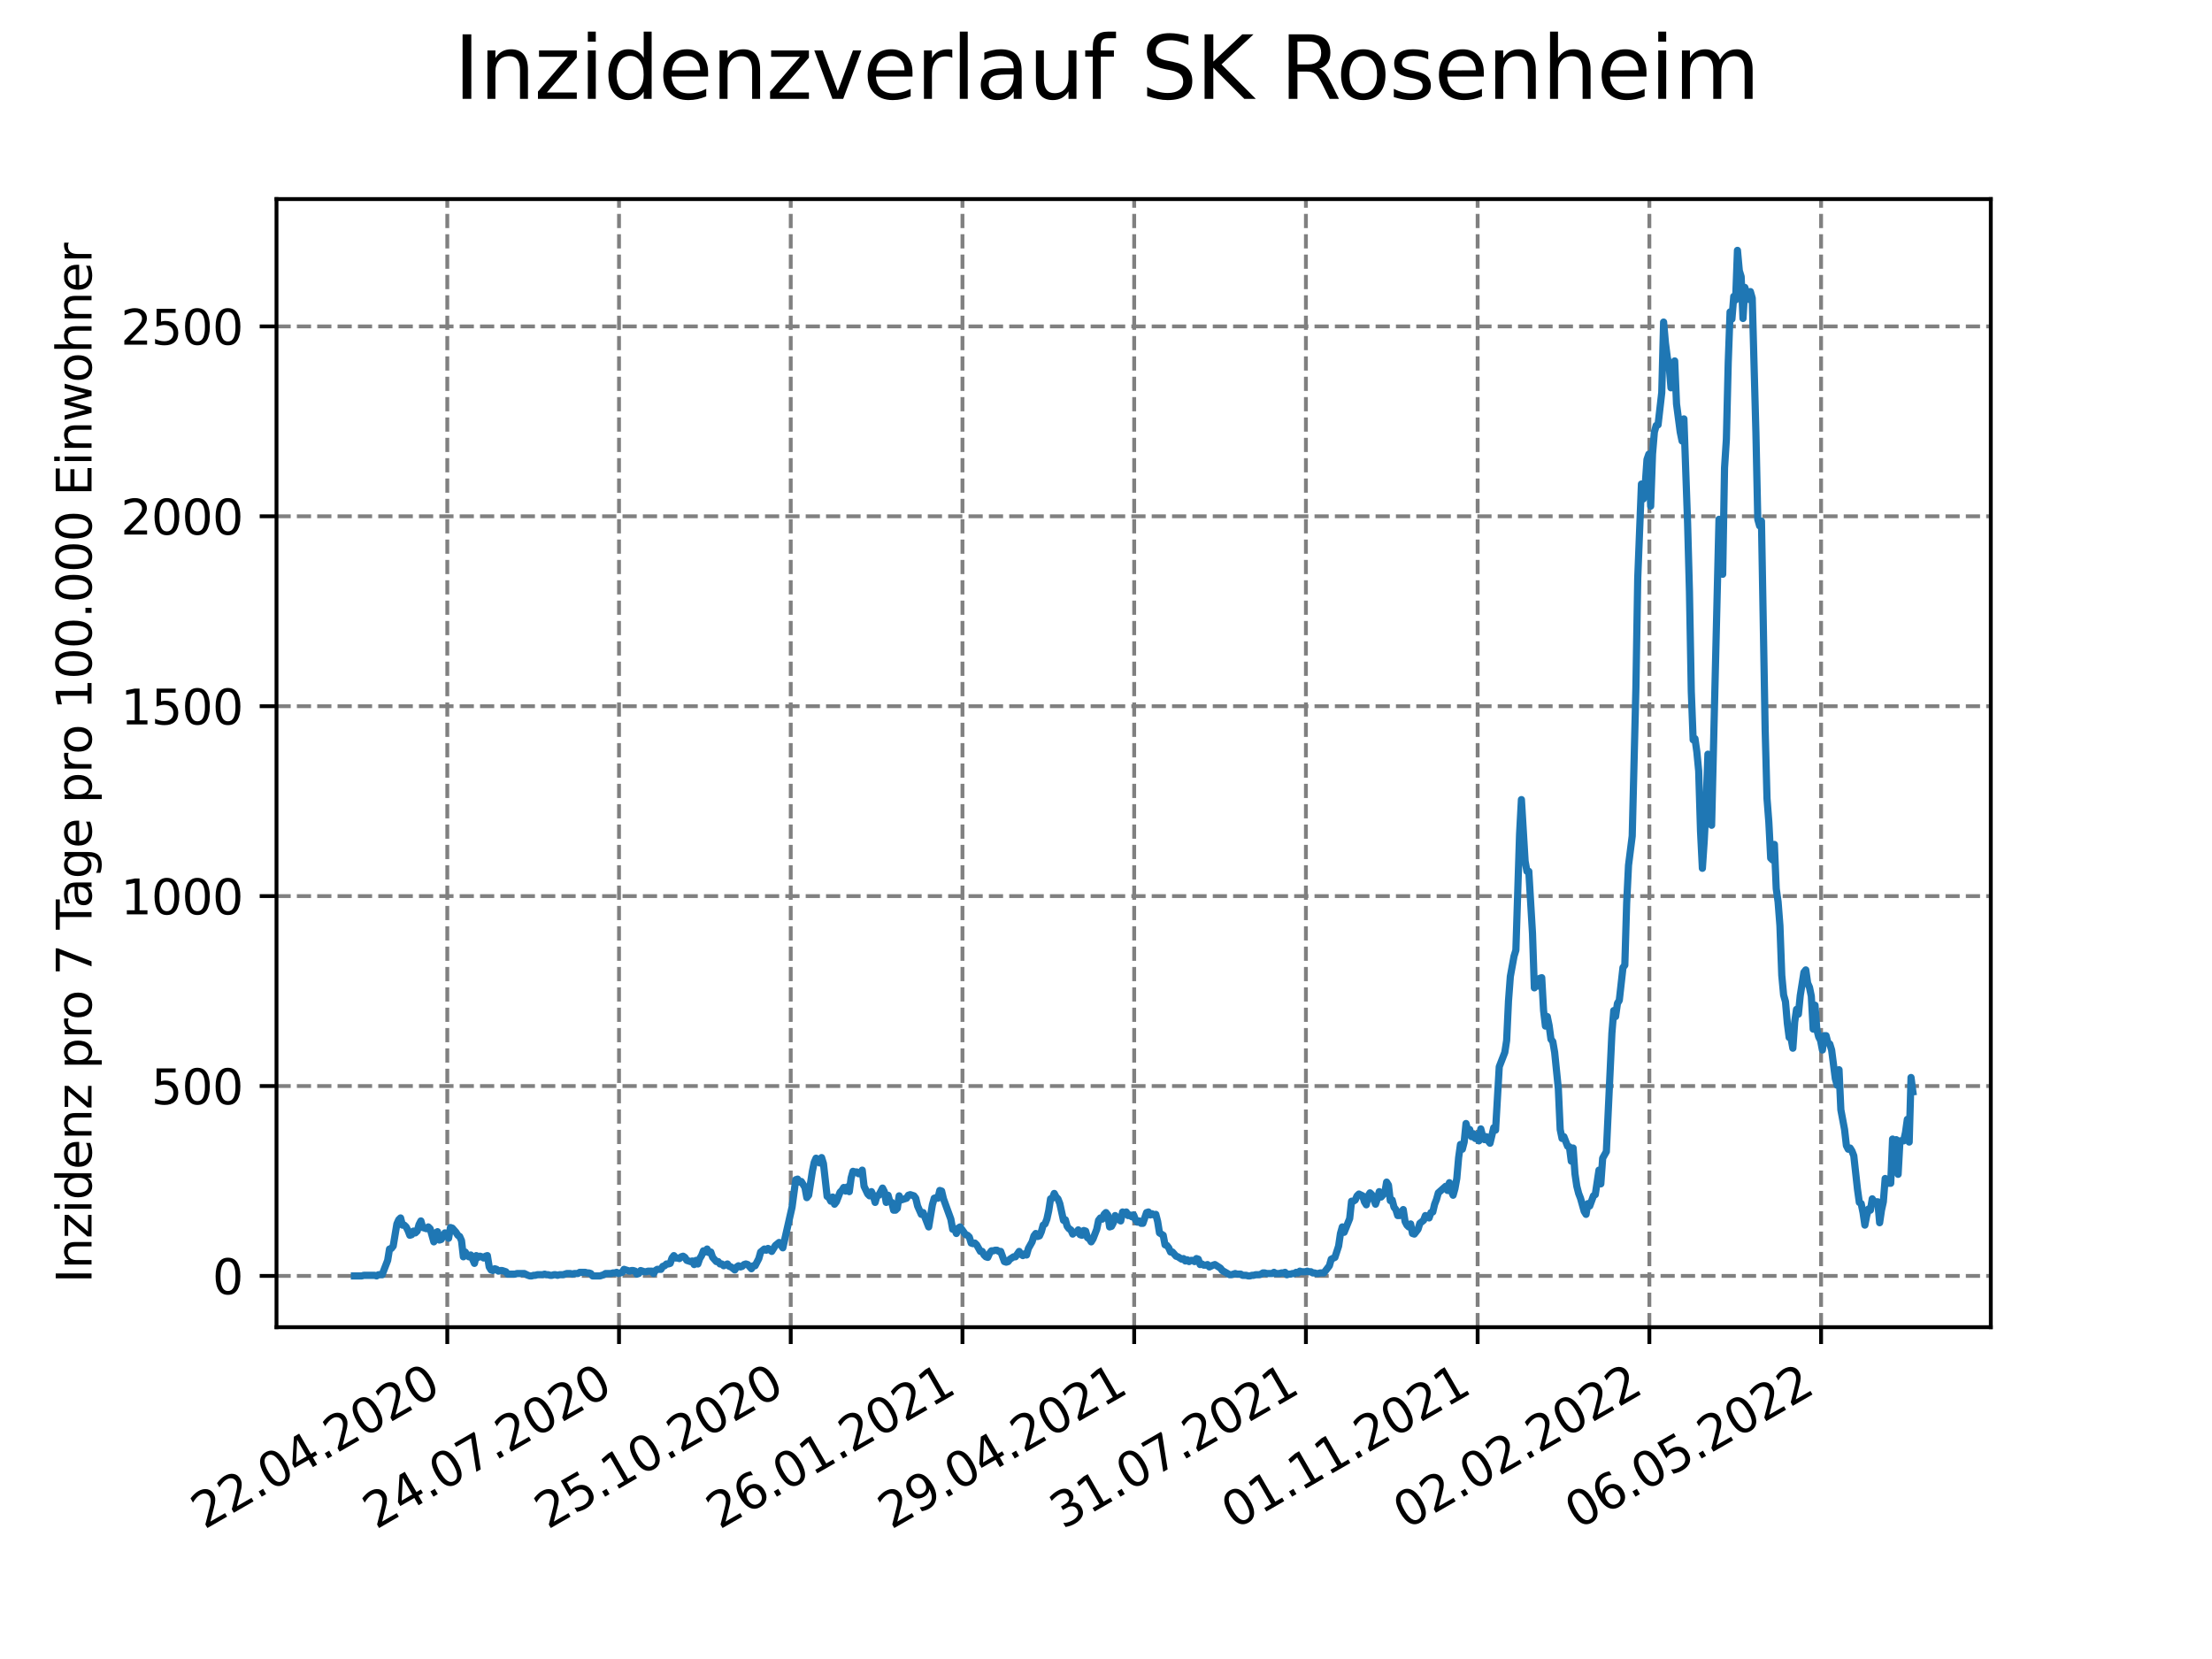 <?xml version="1.0" encoding="utf-8" standalone="no"?>
<!DOCTYPE svg PUBLIC "-//W3C//DTD SVG 1.1//EN"
  "http://www.w3.org/Graphics/SVG/1.1/DTD/svg11.dtd">
<svg xmlns:xlink="http://www.w3.org/1999/xlink" width="460.8pt" height="345.6pt" viewBox="0 0 460.8 345.6" xmlns="http://www.w3.org/2000/svg" version="1.1">
 <defs>
  <style type="text/css">*{stroke-linejoin: round; stroke-linecap: butt}</style>
 </defs>
 <g id="figure_1">
  <g id="patch_1">
   <path d="M 0 345.6 
L 460.8 345.6 
L 460.8 0 
L 0 0 
z
" style="fill: #ffffff"/>
  </g>
  <g id="axes_1">
   <g id="patch_2">
    <path d="M 57.6 276.48 
L 414.72 276.48 
L 414.72 41.472 
L 57.6 41.472 
z
" style="fill: #ffffff"/>
   </g>
   <g id="matplotlib.axis_1">
    <g id="xtick_1">
     <g id="line2d_1">
      <path d="M 93.178 276.48 
L 93.178 41.472 
" clip-path="url(#pb9c33dc647)" style="fill: none; stroke-dasharray: 2.96,1.28; stroke-dashoffset: 0; stroke: #808080; stroke-width: 0.8"/>
     </g>
     <g id="line2d_2">
      <defs>
       <path id="ma363b6c0aa" d="M 0 0 
L 0 3.5 
" style="stroke: #000000; stroke-width: 0.8"/>
      </defs>
      <g>
       <use xlink:href="#ma363b6c0aa" x="93.178" y="276.48" style="stroke: #000000; stroke-width: 0.8"/>
      </g>
     </g>
     <g id="text_1">
      <!-- 22.04.2020 -->
      <g transform="translate(42.553 318.689)rotate(-30)scale(0.1 -0.1)">
       <defs>
        <path id="DejaVuSans-32" d="M 1228 531 
L 3431 531 
L 3431 0 
L 469 0 
L 469 531 
Q 828 903 1448 1529 
Q 2069 2156 2228 2338 
Q 2531 2678 2651 2914 
Q 2772 3150 2772 3378 
Q 2772 3750 2511 3984 
Q 2250 4219 1831 4219 
Q 1534 4219 1204 4116 
Q 875 4013 500 3803 
L 500 4441 
Q 881 4594 1212 4672 
Q 1544 4750 1819 4750 
Q 2544 4750 2975 4387 
Q 3406 4025 3406 3419 
Q 3406 3131 3298 2873 
Q 3191 2616 2906 2266 
Q 2828 2175 2409 1742 
Q 1991 1309 1228 531 
z
" transform="scale(0.016)"/>
        <path id="DejaVuSans-2e" d="M 684 794 
L 1344 794 
L 1344 0 
L 684 0 
L 684 794 
z
" transform="scale(0.016)"/>
        <path id="DejaVuSans-30" d="M 2034 4250 
Q 1547 4250 1301 3770 
Q 1056 3291 1056 2328 
Q 1056 1369 1301 889 
Q 1547 409 2034 409 
Q 2525 409 2770 889 
Q 3016 1369 3016 2328 
Q 3016 3291 2770 3770 
Q 2525 4250 2034 4250 
z
M 2034 4750 
Q 2819 4750 3233 4129 
Q 3647 3509 3647 2328 
Q 3647 1150 3233 529 
Q 2819 -91 2034 -91 
Q 1250 -91 836 529 
Q 422 1150 422 2328 
Q 422 3509 836 4129 
Q 1250 4750 2034 4750 
z
" transform="scale(0.016)"/>
        <path id="DejaVuSans-34" d="M 2419 4116 
L 825 1625 
L 2419 1625 
L 2419 4116 
z
M 2253 4666 
L 3047 4666 
L 3047 1625 
L 3713 1625 
L 3713 1100 
L 3047 1100 
L 3047 0 
L 2419 0 
L 2419 1100 
L 313 1100 
L 313 1709 
L 2253 4666 
z
" transform="scale(0.016)"/>
       </defs>
       <use xlink:href="#DejaVuSans-32"/>
       <use xlink:href="#DejaVuSans-32" x="63.623"/>
       <use xlink:href="#DejaVuSans-2e" x="127.246"/>
       <use xlink:href="#DejaVuSans-30" x="159.033"/>
       <use xlink:href="#DejaVuSans-34" x="222.656"/>
       <use xlink:href="#DejaVuSans-2e" x="286.279"/>
       <use xlink:href="#DejaVuSans-32" x="318.066"/>
       <use xlink:href="#DejaVuSans-30" x="381.689"/>
       <use xlink:href="#DejaVuSans-32" x="445.312"/>
       <use xlink:href="#DejaVuSans-30" x="508.936"/>
      </g>
     </g>
    </g>
    <g id="xtick_2">
     <g id="line2d_3">
      <path d="M 128.952 276.48 
L 128.952 41.472 
" clip-path="url(#pb9c33dc647)" style="fill: none; stroke-dasharray: 2.96,1.28; stroke-dashoffset: 0; stroke: #808080; stroke-width: 0.8"/>
     </g>
     <g id="line2d_4">
      <g>
       <use xlink:href="#ma363b6c0aa" x="128.952" y="276.48" style="stroke: #000000; stroke-width: 0.8"/>
      </g>
     </g>
     <g id="text_2">
      <!-- 24.07.2020 -->
      <g transform="translate(78.326 318.689)rotate(-30)scale(0.1 -0.1)">
       <defs>
        <path id="DejaVuSans-37" d="M 525 4666 
L 3525 4666 
L 3525 4397 
L 1831 0 
L 1172 0 
L 2766 4134 
L 525 4134 
L 525 4666 
z
" transform="scale(0.016)"/>
       </defs>
       <use xlink:href="#DejaVuSans-32"/>
       <use xlink:href="#DejaVuSans-34" x="63.623"/>
       <use xlink:href="#DejaVuSans-2e" x="127.246"/>
       <use xlink:href="#DejaVuSans-30" x="159.033"/>
       <use xlink:href="#DejaVuSans-37" x="222.656"/>
       <use xlink:href="#DejaVuSans-2e" x="286.279"/>
       <use xlink:href="#DejaVuSans-32" x="318.066"/>
       <use xlink:href="#DejaVuSans-30" x="381.689"/>
       <use xlink:href="#DejaVuSans-32" x="445.312"/>
       <use xlink:href="#DejaVuSans-30" x="508.936"/>
      </g>
     </g>
    </g>
    <g id="xtick_3">
     <g id="line2d_5">
      <path d="M 164.725 276.48 
L 164.725 41.472 
" clip-path="url(#pb9c33dc647)" style="fill: none; stroke-dasharray: 2.96,1.28; stroke-dashoffset: 0; stroke: #808080; stroke-width: 0.8"/>
     </g>
     <g id="line2d_6">
      <g>
       <use xlink:href="#ma363b6c0aa" x="164.725" y="276.48" style="stroke: #000000; stroke-width: 0.8"/>
      </g>
     </g>
     <g id="text_3">
      <!-- 25.10.2020 -->
      <g transform="translate(114.1 318.689)rotate(-30)scale(0.1 -0.1)">
       <defs>
        <path id="DejaVuSans-35" d="M 691 4666 
L 3169 4666 
L 3169 4134 
L 1269 4134 
L 1269 2991 
Q 1406 3038 1543 3061 
Q 1681 3084 1819 3084 
Q 2600 3084 3056 2656 
Q 3513 2228 3513 1497 
Q 3513 744 3044 326 
Q 2575 -91 1722 -91 
Q 1428 -91 1123 -41 
Q 819 9 494 109 
L 494 744 
Q 775 591 1075 516 
Q 1375 441 1709 441 
Q 2250 441 2565 725 
Q 2881 1009 2881 1497 
Q 2881 1984 2565 2268 
Q 2250 2553 1709 2553 
Q 1456 2553 1204 2497 
Q 953 2441 691 2322 
L 691 4666 
z
" transform="scale(0.016)"/>
        <path id="DejaVuSans-31" d="M 794 531 
L 1825 531 
L 1825 4091 
L 703 3866 
L 703 4441 
L 1819 4666 
L 2450 4666 
L 2450 531 
L 3481 531 
L 3481 0 
L 794 0 
L 794 531 
z
" transform="scale(0.016)"/>
       </defs>
       <use xlink:href="#DejaVuSans-32"/>
       <use xlink:href="#DejaVuSans-35" x="63.623"/>
       <use xlink:href="#DejaVuSans-2e" x="127.246"/>
       <use xlink:href="#DejaVuSans-31" x="159.033"/>
       <use xlink:href="#DejaVuSans-30" x="222.656"/>
       <use xlink:href="#DejaVuSans-2e" x="286.279"/>
       <use xlink:href="#DejaVuSans-32" x="318.066"/>
       <use xlink:href="#DejaVuSans-30" x="381.689"/>
       <use xlink:href="#DejaVuSans-32" x="445.312"/>
       <use xlink:href="#DejaVuSans-30" x="508.936"/>
      </g>
     </g>
    </g>
    <g id="xtick_4">
     <g id="line2d_7">
      <path d="M 200.499 276.48 
L 200.499 41.472 
" clip-path="url(#pb9c33dc647)" style="fill: none; stroke-dasharray: 2.96,1.28; stroke-dashoffset: 0; stroke: #808080; stroke-width: 0.8"/>
     </g>
     <g id="line2d_8">
      <g>
       <use xlink:href="#ma363b6c0aa" x="200.499" y="276.48" style="stroke: #000000; stroke-width: 0.8"/>
      </g>
     </g>
     <g id="text_4">
      <!-- 26.01.2021 -->
      <g transform="translate(149.873 318.689)rotate(-30)scale(0.1 -0.1)">
       <defs>
        <path id="DejaVuSans-36" d="M 2113 2584 
Q 1688 2584 1439 2293 
Q 1191 2003 1191 1497 
Q 1191 994 1439 701 
Q 1688 409 2113 409 
Q 2538 409 2786 701 
Q 3034 994 3034 1497 
Q 3034 2003 2786 2293 
Q 2538 2584 2113 2584 
z
M 3366 4563 
L 3366 3988 
Q 3128 4100 2886 4159 
Q 2644 4219 2406 4219 
Q 1781 4219 1451 3797 
Q 1122 3375 1075 2522 
Q 1259 2794 1537 2939 
Q 1816 3084 2150 3084 
Q 2853 3084 3261 2657 
Q 3669 2231 3669 1497 
Q 3669 778 3244 343 
Q 2819 -91 2113 -91 
Q 1303 -91 875 529 
Q 447 1150 447 2328 
Q 447 3434 972 4092 
Q 1497 4750 2381 4750 
Q 2619 4750 2861 4703 
Q 3103 4656 3366 4563 
z
" transform="scale(0.016)"/>
       </defs>
       <use xlink:href="#DejaVuSans-32"/>
       <use xlink:href="#DejaVuSans-36" x="63.623"/>
       <use xlink:href="#DejaVuSans-2e" x="127.246"/>
       <use xlink:href="#DejaVuSans-30" x="159.033"/>
       <use xlink:href="#DejaVuSans-31" x="222.656"/>
       <use xlink:href="#DejaVuSans-2e" x="286.279"/>
       <use xlink:href="#DejaVuSans-32" x="318.066"/>
       <use xlink:href="#DejaVuSans-30" x="381.689"/>
       <use xlink:href="#DejaVuSans-32" x="445.312"/>
       <use xlink:href="#DejaVuSans-31" x="508.936"/>
      </g>
     </g>
    </g>
    <g id="xtick_5">
     <g id="line2d_9">
      <path d="M 236.272 276.48 
L 236.272 41.472 
" clip-path="url(#pb9c33dc647)" style="fill: none; stroke-dasharray: 2.96,1.28; stroke-dashoffset: 0; stroke: #808080; stroke-width: 0.8"/>
     </g>
     <g id="line2d_10">
      <g>
       <use xlink:href="#ma363b6c0aa" x="236.272" y="276.48" style="stroke: #000000; stroke-width: 0.8"/>
      </g>
     </g>
     <g id="text_5">
      <!-- 29.04.2021 -->
      <g transform="translate(185.647 318.689)rotate(-30)scale(0.1 -0.1)">
       <defs>
        <path id="DejaVuSans-39" d="M 703 97 
L 703 672 
Q 941 559 1184 500 
Q 1428 441 1663 441 
Q 2288 441 2617 861 
Q 2947 1281 2994 2138 
Q 2813 1869 2534 1725 
Q 2256 1581 1919 1581 
Q 1219 1581 811 2004 
Q 403 2428 403 3163 
Q 403 3881 828 4315 
Q 1253 4750 1959 4750 
Q 2769 4750 3195 4129 
Q 3622 3509 3622 2328 
Q 3622 1225 3098 567 
Q 2575 -91 1691 -91 
Q 1453 -91 1209 -44 
Q 966 3 703 97 
z
M 1959 2075 
Q 2384 2075 2632 2365 
Q 2881 2656 2881 3163 
Q 2881 3666 2632 3958 
Q 2384 4250 1959 4250 
Q 1534 4250 1286 3958 
Q 1038 3666 1038 3163 
Q 1038 2656 1286 2365 
Q 1534 2075 1959 2075 
z
" transform="scale(0.016)"/>
       </defs>
       <use xlink:href="#DejaVuSans-32"/>
       <use xlink:href="#DejaVuSans-39" x="63.623"/>
       <use xlink:href="#DejaVuSans-2e" x="127.246"/>
       <use xlink:href="#DejaVuSans-30" x="159.033"/>
       <use xlink:href="#DejaVuSans-34" x="222.656"/>
       <use xlink:href="#DejaVuSans-2e" x="286.279"/>
       <use xlink:href="#DejaVuSans-32" x="318.066"/>
       <use xlink:href="#DejaVuSans-30" x="381.689"/>
       <use xlink:href="#DejaVuSans-32" x="445.312"/>
       <use xlink:href="#DejaVuSans-31" x="508.936"/>
      </g>
     </g>
    </g>
    <g id="xtick_6">
     <g id="line2d_11">
      <path d="M 272.046 276.48 
L 272.046 41.472 
" clip-path="url(#pb9c33dc647)" style="fill: none; stroke-dasharray: 2.96,1.28; stroke-dashoffset: 0; stroke: #808080; stroke-width: 0.8"/>
     </g>
     <g id="line2d_12">
      <g>
       <use xlink:href="#ma363b6c0aa" x="272.046" y="276.48" style="stroke: #000000; stroke-width: 0.8"/>
      </g>
     </g>
     <g id="text_6">
      <!-- 31.07.2021 -->
      <g transform="translate(221.421 318.689)rotate(-30)scale(0.1 -0.1)">
       <defs>
        <path id="DejaVuSans-33" d="M 2597 2516 
Q 3050 2419 3304 2112 
Q 3559 1806 3559 1356 
Q 3559 666 3084 287 
Q 2609 -91 1734 -91 
Q 1441 -91 1130 -33 
Q 819 25 488 141 
L 488 750 
Q 750 597 1062 519 
Q 1375 441 1716 441 
Q 2309 441 2620 675 
Q 2931 909 2931 1356 
Q 2931 1769 2642 2001 
Q 2353 2234 1838 2234 
L 1294 2234 
L 1294 2753 
L 1863 2753 
Q 2328 2753 2575 2939 
Q 2822 3125 2822 3475 
Q 2822 3834 2567 4026 
Q 2313 4219 1838 4219 
Q 1578 4219 1281 4162 
Q 984 4106 628 3988 
L 628 4550 
Q 988 4650 1302 4700 
Q 1616 4750 1894 4750 
Q 2613 4750 3031 4423 
Q 3450 4097 3450 3541 
Q 3450 3153 3228 2886 
Q 3006 2619 2597 2516 
z
" transform="scale(0.016)"/>
       </defs>
       <use xlink:href="#DejaVuSans-33"/>
       <use xlink:href="#DejaVuSans-31" x="63.623"/>
       <use xlink:href="#DejaVuSans-2e" x="127.246"/>
       <use xlink:href="#DejaVuSans-30" x="159.033"/>
       <use xlink:href="#DejaVuSans-37" x="222.656"/>
       <use xlink:href="#DejaVuSans-2e" x="286.279"/>
       <use xlink:href="#DejaVuSans-32" x="318.066"/>
       <use xlink:href="#DejaVuSans-30" x="381.689"/>
       <use xlink:href="#DejaVuSans-32" x="445.312"/>
       <use xlink:href="#DejaVuSans-31" x="508.936"/>
      </g>
     </g>
    </g>
    <g id="xtick_7">
     <g id="line2d_13">
      <path d="M 307.819 276.48 
L 307.819 41.472 
" clip-path="url(#pb9c33dc647)" style="fill: none; stroke-dasharray: 2.96,1.28; stroke-dashoffset: 0; stroke: #808080; stroke-width: 0.8"/>
     </g>
     <g id="line2d_14">
      <g>
       <use xlink:href="#ma363b6c0aa" x="307.819" y="276.48" style="stroke: #000000; stroke-width: 0.8"/>
      </g>
     </g>
     <g id="text_7">
      <!-- 01.11.2021 -->
      <g transform="translate(257.194 318.689)rotate(-30)scale(0.1 -0.1)">
       <use xlink:href="#DejaVuSans-30"/>
       <use xlink:href="#DejaVuSans-31" x="63.623"/>
       <use xlink:href="#DejaVuSans-2e" x="127.246"/>
       <use xlink:href="#DejaVuSans-31" x="159.033"/>
       <use xlink:href="#DejaVuSans-31" x="222.656"/>
       <use xlink:href="#DejaVuSans-2e" x="286.279"/>
       <use xlink:href="#DejaVuSans-32" x="318.066"/>
       <use xlink:href="#DejaVuSans-30" x="381.689"/>
       <use xlink:href="#DejaVuSans-32" x="445.312"/>
       <use xlink:href="#DejaVuSans-31" x="508.936"/>
      </g>
     </g>
    </g>
    <g id="xtick_8">
     <g id="line2d_15">
      <path d="M 343.593 276.48 
L 343.593 41.472 
" clip-path="url(#pb9c33dc647)" style="fill: none; stroke-dasharray: 2.96,1.28; stroke-dashoffset: 0; stroke: #808080; stroke-width: 0.8"/>
     </g>
     <g id="line2d_16">
      <g>
       <use xlink:href="#ma363b6c0aa" x="343.593" y="276.48" style="stroke: #000000; stroke-width: 0.8"/>
      </g>
     </g>
     <g id="text_8">
      <!-- 02.02.2022 -->
      <g transform="translate(292.968 318.689)rotate(-30)scale(0.1 -0.1)">
       <use xlink:href="#DejaVuSans-30"/>
       <use xlink:href="#DejaVuSans-32" x="63.623"/>
       <use xlink:href="#DejaVuSans-2e" x="127.246"/>
       <use xlink:href="#DejaVuSans-30" x="159.033"/>
       <use xlink:href="#DejaVuSans-32" x="222.656"/>
       <use xlink:href="#DejaVuSans-2e" x="286.279"/>
       <use xlink:href="#DejaVuSans-32" x="318.066"/>
       <use xlink:href="#DejaVuSans-30" x="381.689"/>
       <use xlink:href="#DejaVuSans-32" x="445.312"/>
       <use xlink:href="#DejaVuSans-32" x="508.936"/>
      </g>
     </g>
    </g>
    <g id="xtick_9">
     <g id="line2d_17">
      <path d="M 379.366 276.48 
L 379.366 41.472 
" clip-path="url(#pb9c33dc647)" style="fill: none; stroke-dasharray: 2.96,1.28; stroke-dashoffset: 0; stroke: #808080; stroke-width: 0.8"/>
     </g>
     <g id="line2d_18">
      <g>
       <use xlink:href="#ma363b6c0aa" x="379.366" y="276.48" style="stroke: #000000; stroke-width: 0.8"/>
      </g>
     </g>
     <g id="text_9">
      <!-- 06.05.2022 -->
      <g transform="translate(328.741 318.689)rotate(-30)scale(0.1 -0.1)">
       <use xlink:href="#DejaVuSans-30"/>
       <use xlink:href="#DejaVuSans-36" x="63.623"/>
       <use xlink:href="#DejaVuSans-2e" x="127.246"/>
       <use xlink:href="#DejaVuSans-30" x="159.033"/>
       <use xlink:href="#DejaVuSans-35" x="222.656"/>
       <use xlink:href="#DejaVuSans-2e" x="286.279"/>
       <use xlink:href="#DejaVuSans-32" x="318.066"/>
       <use xlink:href="#DejaVuSans-30" x="381.689"/>
       <use xlink:href="#DejaVuSans-32" x="445.312"/>
       <use xlink:href="#DejaVuSans-32" x="508.936"/>
      </g>
     </g>
    </g>
   </g>
   <g id="matplotlib.axis_2">
    <g id="ytick_1">
     <g id="line2d_19">
      <path d="M 57.6 265.798 
L 414.72 265.798 
" clip-path="url(#pb9c33dc647)" style="fill: none; stroke-dasharray: 2.96,1.28; stroke-dashoffset: 0; stroke: #808080; stroke-width: 0.8"/>
     </g>
     <g id="line2d_20">
      <defs>
       <path id="mbaacb96dff" d="M 0 0 
L -3.5 0 
" style="stroke: #000000; stroke-width: 0.8"/>
      </defs>
      <g>
       <use xlink:href="#mbaacb96dff" x="57.6" y="265.798" style="stroke: #000000; stroke-width: 0.8"/>
      </g>
     </g>
     <g id="text_10">
      <!-- 0 -->
      <g transform="translate(44.237 269.597)scale(0.1 -0.1)">
       <use xlink:href="#DejaVuSans-30"/>
      </g>
     </g>
    </g>
    <g id="ytick_2">
     <g id="line2d_21">
      <path d="M 57.6 226.237 
L 414.72 226.237 
" clip-path="url(#pb9c33dc647)" style="fill: none; stroke-dasharray: 2.96,1.28; stroke-dashoffset: 0; stroke: #808080; stroke-width: 0.8"/>
     </g>
     <g id="line2d_22">
      <g>
       <use xlink:href="#mbaacb96dff" x="57.6" y="226.237" style="stroke: #000000; stroke-width: 0.8"/>
      </g>
     </g>
     <g id="text_11">
      <!-- 500 -->
      <g transform="translate(31.512 230.036)scale(0.1 -0.1)">
       <use xlink:href="#DejaVuSans-35"/>
       <use xlink:href="#DejaVuSans-30" x="63.623"/>
       <use xlink:href="#DejaVuSans-30" x="127.246"/>
      </g>
     </g>
    </g>
    <g id="ytick_3">
     <g id="line2d_23">
      <path d="M 57.6 186.676 
L 414.72 186.676 
" clip-path="url(#pb9c33dc647)" style="fill: none; stroke-dasharray: 2.96,1.28; stroke-dashoffset: 0; stroke: #808080; stroke-width: 0.8"/>
     </g>
     <g id="line2d_24">
      <g>
       <use xlink:href="#mbaacb96dff" x="57.6" y="186.676" style="stroke: #000000; stroke-width: 0.8"/>
      </g>
     </g>
     <g id="text_12">
      <!-- 1000 -->
      <g transform="translate(25.15 190.475)scale(0.1 -0.1)">
       <use xlink:href="#DejaVuSans-31"/>
       <use xlink:href="#DejaVuSans-30" x="63.623"/>
       <use xlink:href="#DejaVuSans-30" x="127.246"/>
       <use xlink:href="#DejaVuSans-30" x="190.869"/>
      </g>
     </g>
    </g>
    <g id="ytick_4">
     <g id="line2d_25">
      <path d="M 57.6 147.115 
L 414.72 147.115 
" clip-path="url(#pb9c33dc647)" style="fill: none; stroke-dasharray: 2.96,1.28; stroke-dashoffset: 0; stroke: #808080; stroke-width: 0.8"/>
     </g>
     <g id="line2d_26">
      <g>
       <use xlink:href="#mbaacb96dff" x="57.6" y="147.115" style="stroke: #000000; stroke-width: 0.8"/>
      </g>
     </g>
     <g id="text_13">
      <!-- 1500 -->
      <g transform="translate(25.15 150.915)scale(0.1 -0.1)">
       <use xlink:href="#DejaVuSans-31"/>
       <use xlink:href="#DejaVuSans-35" x="63.623"/>
       <use xlink:href="#DejaVuSans-30" x="127.246"/>
       <use xlink:href="#DejaVuSans-30" x="190.869"/>
      </g>
     </g>
    </g>
    <g id="ytick_5">
     <g id="line2d_27">
      <path d="M 57.6 107.555 
L 414.72 107.555 
" clip-path="url(#pb9c33dc647)" style="fill: none; stroke-dasharray: 2.96,1.28; stroke-dashoffset: 0; stroke: #808080; stroke-width: 0.8"/>
     </g>
     <g id="line2d_28">
      <g>
       <use xlink:href="#mbaacb96dff" x="57.6" y="107.555" style="stroke: #000000; stroke-width: 0.8"/>
      </g>
     </g>
     <g id="text_14">
      <!-- 2000 -->
      <g transform="translate(25.15 111.354)scale(0.1 -0.1)">
       <use xlink:href="#DejaVuSans-32"/>
       <use xlink:href="#DejaVuSans-30" x="63.623"/>
       <use xlink:href="#DejaVuSans-30" x="127.246"/>
       <use xlink:href="#DejaVuSans-30" x="190.869"/>
      </g>
     </g>
    </g>
    <g id="ytick_6">
     <g id="line2d_29">
      <path d="M 57.6 67.994 
L 414.72 67.994 
" clip-path="url(#pb9c33dc647)" style="fill: none; stroke-dasharray: 2.96,1.28; stroke-dashoffset: 0; stroke: #808080; stroke-width: 0.8"/>
     </g>
     <g id="line2d_30">
      <g>
       <use xlink:href="#mbaacb96dff" x="57.6" y="67.994" style="stroke: #000000; stroke-width: 0.8"/>
      </g>
     </g>
     <g id="text_15">
      <!-- 2500 -->
      <g transform="translate(25.15 71.793)scale(0.1 -0.1)">
       <use xlink:href="#DejaVuSans-32"/>
       <use xlink:href="#DejaVuSans-35" x="63.623"/>
       <use xlink:href="#DejaVuSans-30" x="127.246"/>
       <use xlink:href="#DejaVuSans-30" x="190.869"/>
      </g>
     </g>
    </g>
    <g id="text_16">
     <!-- Inzidenz pro 7 Tage pro 100.000 Einwohner -->
     <g transform="translate(19.07 267.301)rotate(-90)scale(0.1 -0.1)">
      <defs>
       <path id="DejaVuSans-49" d="M 628 4666 
L 1259 4666 
L 1259 0 
L 628 0 
L 628 4666 
z
" transform="scale(0.016)"/>
       <path id="DejaVuSans-6e" d="M 3513 2113 
L 3513 0 
L 2938 0 
L 2938 2094 
Q 2938 2591 2744 2837 
Q 2550 3084 2163 3084 
Q 1697 3084 1428 2787 
Q 1159 2491 1159 1978 
L 1159 0 
L 581 0 
L 581 3500 
L 1159 3500 
L 1159 2956 
Q 1366 3272 1645 3428 
Q 1925 3584 2291 3584 
Q 2894 3584 3203 3211 
Q 3513 2838 3513 2113 
z
" transform="scale(0.016)"/>
       <path id="DejaVuSans-7a" d="M 353 3500 
L 3084 3500 
L 3084 2975 
L 922 459 
L 3084 459 
L 3084 0 
L 275 0 
L 275 525 
L 2438 3041 
L 353 3041 
L 353 3500 
z
" transform="scale(0.016)"/>
       <path id="DejaVuSans-69" d="M 603 3500 
L 1178 3500 
L 1178 0 
L 603 0 
L 603 3500 
z
M 603 4863 
L 1178 4863 
L 1178 4134 
L 603 4134 
L 603 4863 
z
" transform="scale(0.016)"/>
       <path id="DejaVuSans-64" d="M 2906 2969 
L 2906 4863 
L 3481 4863 
L 3481 0 
L 2906 0 
L 2906 525 
Q 2725 213 2448 61 
Q 2172 -91 1784 -91 
Q 1150 -91 751 415 
Q 353 922 353 1747 
Q 353 2572 751 3078 
Q 1150 3584 1784 3584 
Q 2172 3584 2448 3432 
Q 2725 3281 2906 2969 
z
M 947 1747 
Q 947 1113 1208 752 
Q 1469 391 1925 391 
Q 2381 391 2643 752 
Q 2906 1113 2906 1747 
Q 2906 2381 2643 2742 
Q 2381 3103 1925 3103 
Q 1469 3103 1208 2742 
Q 947 2381 947 1747 
z
" transform="scale(0.016)"/>
       <path id="DejaVuSans-65" d="M 3597 1894 
L 3597 1613 
L 953 1613 
Q 991 1019 1311 708 
Q 1631 397 2203 397 
Q 2534 397 2845 478 
Q 3156 559 3463 722 
L 3463 178 
Q 3153 47 2828 -22 
Q 2503 -91 2169 -91 
Q 1331 -91 842 396 
Q 353 884 353 1716 
Q 353 2575 817 3079 
Q 1281 3584 2069 3584 
Q 2775 3584 3186 3129 
Q 3597 2675 3597 1894 
z
M 3022 2063 
Q 3016 2534 2758 2815 
Q 2500 3097 2075 3097 
Q 1594 3097 1305 2825 
Q 1016 2553 972 2059 
L 3022 2063 
z
" transform="scale(0.016)"/>
       <path id="DejaVuSans-20" transform="scale(0.016)"/>
       <path id="DejaVuSans-70" d="M 1159 525 
L 1159 -1331 
L 581 -1331 
L 581 3500 
L 1159 3500 
L 1159 2969 
Q 1341 3281 1617 3432 
Q 1894 3584 2278 3584 
Q 2916 3584 3314 3078 
Q 3713 2572 3713 1747 
Q 3713 922 3314 415 
Q 2916 -91 2278 -91 
Q 1894 -91 1617 61 
Q 1341 213 1159 525 
z
M 3116 1747 
Q 3116 2381 2855 2742 
Q 2594 3103 2138 3103 
Q 1681 3103 1420 2742 
Q 1159 2381 1159 1747 
Q 1159 1113 1420 752 
Q 1681 391 2138 391 
Q 2594 391 2855 752 
Q 3116 1113 3116 1747 
z
" transform="scale(0.016)"/>
       <path id="DejaVuSans-72" d="M 2631 2963 
Q 2534 3019 2420 3045 
Q 2306 3072 2169 3072 
Q 1681 3072 1420 2755 
Q 1159 2438 1159 1844 
L 1159 0 
L 581 0 
L 581 3500 
L 1159 3500 
L 1159 2956 
Q 1341 3275 1631 3429 
Q 1922 3584 2338 3584 
Q 2397 3584 2469 3576 
Q 2541 3569 2628 3553 
L 2631 2963 
z
" transform="scale(0.016)"/>
       <path id="DejaVuSans-6f" d="M 1959 3097 
Q 1497 3097 1228 2736 
Q 959 2375 959 1747 
Q 959 1119 1226 758 
Q 1494 397 1959 397 
Q 2419 397 2687 759 
Q 2956 1122 2956 1747 
Q 2956 2369 2687 2733 
Q 2419 3097 1959 3097 
z
M 1959 3584 
Q 2709 3584 3137 3096 
Q 3566 2609 3566 1747 
Q 3566 888 3137 398 
Q 2709 -91 1959 -91 
Q 1206 -91 779 398 
Q 353 888 353 1747 
Q 353 2609 779 3096 
Q 1206 3584 1959 3584 
z
" transform="scale(0.016)"/>
       <path id="DejaVuSans-54" d="M -19 4666 
L 3928 4666 
L 3928 4134 
L 2272 4134 
L 2272 0 
L 1638 0 
L 1638 4134 
L -19 4134 
L -19 4666 
z
" transform="scale(0.016)"/>
       <path id="DejaVuSans-61" d="M 2194 1759 
Q 1497 1759 1228 1600 
Q 959 1441 959 1056 
Q 959 750 1161 570 
Q 1363 391 1709 391 
Q 2188 391 2477 730 
Q 2766 1069 2766 1631 
L 2766 1759 
L 2194 1759 
z
M 3341 1997 
L 3341 0 
L 2766 0 
L 2766 531 
Q 2569 213 2275 61 
Q 1981 -91 1556 -91 
Q 1019 -91 701 211 
Q 384 513 384 1019 
Q 384 1609 779 1909 
Q 1175 2209 1959 2209 
L 2766 2209 
L 2766 2266 
Q 2766 2663 2505 2880 
Q 2244 3097 1772 3097 
Q 1472 3097 1187 3025 
Q 903 2953 641 2809 
L 641 3341 
Q 956 3463 1253 3523 
Q 1550 3584 1831 3584 
Q 2591 3584 2966 3190 
Q 3341 2797 3341 1997 
z
" transform="scale(0.016)"/>
       <path id="DejaVuSans-67" d="M 2906 1791 
Q 2906 2416 2648 2759 
Q 2391 3103 1925 3103 
Q 1463 3103 1205 2759 
Q 947 2416 947 1791 
Q 947 1169 1205 825 
Q 1463 481 1925 481 
Q 2391 481 2648 825 
Q 2906 1169 2906 1791 
z
M 3481 434 
Q 3481 -459 3084 -895 
Q 2688 -1331 1869 -1331 
Q 1566 -1331 1297 -1286 
Q 1028 -1241 775 -1147 
L 775 -588 
Q 1028 -725 1275 -790 
Q 1522 -856 1778 -856 
Q 2344 -856 2625 -561 
Q 2906 -266 2906 331 
L 2906 616 
Q 2728 306 2450 153 
Q 2172 0 1784 0 
Q 1141 0 747 490 
Q 353 981 353 1791 
Q 353 2603 747 3093 
Q 1141 3584 1784 3584 
Q 2172 3584 2450 3431 
Q 2728 3278 2906 2969 
L 2906 3500 
L 3481 3500 
L 3481 434 
z
" transform="scale(0.016)"/>
       <path id="DejaVuSans-45" d="M 628 4666 
L 3578 4666 
L 3578 4134 
L 1259 4134 
L 1259 2753 
L 3481 2753 
L 3481 2222 
L 1259 2222 
L 1259 531 
L 3634 531 
L 3634 0 
L 628 0 
L 628 4666 
z
" transform="scale(0.016)"/>
       <path id="DejaVuSans-77" d="M 269 3500 
L 844 3500 
L 1563 769 
L 2278 3500 
L 2956 3500 
L 3675 769 
L 4391 3500 
L 4966 3500 
L 4050 0 
L 3372 0 
L 2619 2869 
L 1863 0 
L 1184 0 
L 269 3500 
z
" transform="scale(0.016)"/>
       <path id="DejaVuSans-68" d="M 3513 2113 
L 3513 0 
L 2938 0 
L 2938 2094 
Q 2938 2591 2744 2837 
Q 2550 3084 2163 3084 
Q 1697 3084 1428 2787 
Q 1159 2491 1159 1978 
L 1159 0 
L 581 0 
L 581 4863 
L 1159 4863 
L 1159 2956 
Q 1366 3272 1645 3428 
Q 1925 3584 2291 3584 
Q 2894 3584 3203 3211 
Q 3513 2838 3513 2113 
z
" transform="scale(0.016)"/>
      </defs>
      <use xlink:href="#DejaVuSans-49"/>
      <use xlink:href="#DejaVuSans-6e" x="29.492"/>
      <use xlink:href="#DejaVuSans-7a" x="92.871"/>
      <use xlink:href="#DejaVuSans-69" x="145.361"/>
      <use xlink:href="#DejaVuSans-64" x="173.145"/>
      <use xlink:href="#DejaVuSans-65" x="236.621"/>
      <use xlink:href="#DejaVuSans-6e" x="298.145"/>
      <use xlink:href="#DejaVuSans-7a" x="361.523"/>
      <use xlink:href="#DejaVuSans-20" x="414.014"/>
      <use xlink:href="#DejaVuSans-70" x="445.801"/>
      <use xlink:href="#DejaVuSans-72" x="509.277"/>
      <use xlink:href="#DejaVuSans-6f" x="548.141"/>
      <use xlink:href="#DejaVuSans-20" x="609.322"/>
      <use xlink:href="#DejaVuSans-37" x="641.109"/>
      <use xlink:href="#DejaVuSans-20" x="704.732"/>
      <use xlink:href="#DejaVuSans-54" x="736.52"/>
      <use xlink:href="#DejaVuSans-61" x="781.104"/>
      <use xlink:href="#DejaVuSans-67" x="842.383"/>
      <use xlink:href="#DejaVuSans-65" x="905.859"/>
      <use xlink:href="#DejaVuSans-20" x="967.383"/>
      <use xlink:href="#DejaVuSans-70" x="999.17"/>
      <use xlink:href="#DejaVuSans-72" x="1062.646"/>
      <use xlink:href="#DejaVuSans-6f" x="1101.51"/>
      <use xlink:href="#DejaVuSans-20" x="1162.691"/>
      <use xlink:href="#DejaVuSans-31" x="1194.479"/>
      <use xlink:href="#DejaVuSans-30" x="1258.102"/>
      <use xlink:href="#DejaVuSans-30" x="1321.725"/>
      <use xlink:href="#DejaVuSans-2e" x="1385.348"/>
      <use xlink:href="#DejaVuSans-30" x="1417.135"/>
      <use xlink:href="#DejaVuSans-30" x="1480.758"/>
      <use xlink:href="#DejaVuSans-30" x="1544.381"/>
      <use xlink:href="#DejaVuSans-20" x="1608.004"/>
      <use xlink:href="#DejaVuSans-45" x="1639.791"/>
      <use xlink:href="#DejaVuSans-69" x="1702.975"/>
      <use xlink:href="#DejaVuSans-6e" x="1730.758"/>
      <use xlink:href="#DejaVuSans-77" x="1794.137"/>
      <use xlink:href="#DejaVuSans-6f" x="1875.924"/>
      <use xlink:href="#DejaVuSans-68" x="1937.105"/>
      <use xlink:href="#DejaVuSans-6e" x="2000.484"/>
      <use xlink:href="#DejaVuSans-65" x="2063.863"/>
      <use xlink:href="#DejaVuSans-72" x="2125.387"/>
     </g>
    </g>
   </g>
   <g id="line2d_31">
    <path d="M 73.833 265.798 
L 75.371 265.798 
L 75.756 265.673 
L 78.064 265.673 
L 78.449 265.798 
L 78.833 265.549 
L 79.603 265.549 
L 80.372 263.557 
L 80.757 262.561 
L 81.141 260.195 
L 81.526 260.071 
L 81.911 259.573 
L 82.68 254.966 
L 83.065 254.095 
L 83.449 253.721 
L 83.834 255.215 
L 84.219 255.215 
L 84.603 255.589 
L 84.988 256.336 
L 85.373 257.332 
L 85.757 257.207 
L 86.142 256.46 
L 86.527 256.834 
L 86.911 256.46 
L 87.296 255.091 
L 87.681 254.344 
L 88.065 255.713 
L 88.835 255.962 
L 89.219 255.589 
L 89.604 255.962 
L 90.373 258.701 
L 90.758 256.834 
L 91.143 256.585 
L 91.527 258.328 
L 91.912 258.203 
L 92.681 256.834 
L 93.066 256.958 
L 93.45 257.954 
L 93.835 255.713 
L 94.22 255.838 
L 94.989 256.709 
L 95.374 257.332 
L 95.758 257.581 
L 96.143 258.452 
L 96.528 261.814 
L 96.912 260.818 
L 97.297 261.44 
L 97.682 261.814 
L 98.066 261.44 
L 98.836 263.183 
L 99.22 261.565 
L 99.605 261.938 
L 99.99 261.689 
L 100.374 261.814 
L 100.759 262.063 
L 101.144 261.689 
L 101.528 261.565 
L 101.913 263.93 
L 102.298 264.553 
L 102.682 264.677 
L 103.067 264.304 
L 103.452 264.428 
L 103.836 264.802 
L 104.221 264.677 
L 104.606 264.677 
L 105.375 264.926 
L 105.76 265.424 
L 107.298 265.424 
L 107.683 265.3 
L 109.222 265.3 
L 109.991 265.673 
L 110.376 265.798 
L 110.76 265.798 
L 111.145 265.673 
L 111.53 265.673 
L 111.914 265.549 
L 113.068 265.549 
L 113.453 265.424 
L 113.838 265.549 
L 114.222 265.549 
L 114.607 265.673 
L 114.992 265.673 
L 115.376 265.549 
L 115.761 265.549 
L 116.146 265.673 
L 116.53 265.549 
L 117.3 265.549 
L 118.069 265.3 
L 118.838 265.3 
L 119.223 265.424 
L 119.607 265.3 
L 120.377 265.3 
L 120.761 265.051 
L 121.915 265.051 
L 122.3 265.175 
L 122.685 265.175 
L 123.069 265.3 
L 123.454 265.798 
L 124.993 265.798 
L 125.762 265.549 
L 126.147 265.3 
L 127.301 265.3 
L 127.685 265.175 
L 128.07 265.175 
L 128.455 265.051 
L 128.839 265.3 
L 129.609 265.051 
L 129.993 264.428 
L 131.147 264.802 
L 131.532 264.677 
L 131.917 264.677 
L 132.301 264.802 
L 132.686 265.424 
L 133.071 265.3 
L 133.455 264.677 
L 134.225 264.926 
L 134.609 264.926 
L 134.994 264.802 
L 135.763 264.802 
L 136.148 265.3 
L 136.533 264.677 
L 136.917 264.428 
L 137.687 264.428 
L 138.071 263.806 
L 138.456 263.681 
L 138.841 263.308 
L 139.225 263.308 
L 139.61 263.183 
L 139.995 262.063 
L 140.379 261.565 
L 140.764 262.063 
L 141.149 262.063 
L 141.533 262.187 
L 141.918 261.814 
L 142.303 261.689 
L 142.687 261.938 
L 143.072 262.561 
L 143.841 262.81 
L 144.226 262.685 
L 144.61 263.432 
L 144.995 262.561 
L 145.38 263.308 
L 145.764 262.187 
L 146.149 261.565 
L 146.534 260.569 
L 146.918 260.818 
L 147.303 260.195 
L 147.688 260.942 
L 148.072 260.818 
L 148.457 261.938 
L 149.226 262.81 
L 149.611 262.81 
L 149.996 263.308 
L 150.38 263.308 
L 150.765 263.681 
L 151.534 263.308 
L 151.919 263.806 
L 152.304 263.93 
L 153.073 264.553 
L 153.458 263.93 
L 153.842 263.681 
L 154.227 263.93 
L 154.612 263.806 
L 154.996 263.432 
L 155.381 263.308 
L 155.766 263.432 
L 156.535 264.304 
L 156.92 263.681 
L 157.304 263.681 
L 158.074 262.187 
L 158.458 260.818 
L 159.228 260.195 
L 159.612 260.444 
L 159.997 260.071 
L 160.766 260.693 
L 161.536 259.448 
L 162.305 258.826 
L 163.074 259.946 
L 164.998 251.48 
L 165.767 245.753 
L 166.152 245.629 
L 166.536 246.251 
L 166.921 246.127 
L 167.69 247.372 
L 168.075 249.488 
L 168.46 248.99 
L 169.229 244.01 
L 169.614 242.143 
L 169.998 241.271 
L 170.383 241.894 
L 170.767 242.267 
L 171.152 241.147 
L 171.537 242.392 
L 172.306 249.239 
L 172.691 249.488 
L 173.075 250.235 
L 173.46 249.364 
L 173.845 250.858 
L 174.229 250.36 
L 174.999 248.368 
L 175.383 247.994 
L 175.768 247.372 
L 176.153 248.119 
L 176.537 247.247 
L 176.922 248.243 
L 177.307 245.38 
L 177.691 244.01 
L 178.076 244.135 
L 178.461 244.135 
L 178.845 244.508 
L 179.23 244.508 
L 179.615 243.761 
L 179.999 247.123 
L 180.769 248.741 
L 181.153 249.115 
L 181.538 248.243 
L 181.923 249.115 
L 182.307 250.484 
L 182.692 249.115 
L 183.077 248.99 
L 183.846 247.496 
L 184.231 248.243 
L 184.615 250.484 
L 185 248.99 
L 185.385 250.36 
L 185.769 250.484 
L 186.154 252.103 
L 186.539 252.103 
L 186.923 251.729 
L 187.308 249.115 
L 187.693 249.986 
L 188.847 249.613 
L 189.231 248.99 
L 189.616 248.866 
L 190.385 249.115 
L 190.77 249.613 
L 191.155 251.231 
L 191.924 252.974 
L 192.309 252.601 
L 193.078 254.593 
L 193.463 255.589 
L 194.232 250.982 
L 194.617 249.613 
L 195.001 249.488 
L 195.386 249.613 
L 195.771 247.994 
L 196.155 248.119 
L 196.54 249.737 
L 198.078 253.97 
L 198.463 256.087 
L 198.848 255.962 
L 199.232 256.958 
L 199.617 255.838 
L 200.002 255.589 
L 201.156 257.207 
L 201.54 257.332 
L 201.925 257.705 
L 202.31 258.95 
L 202.694 259.075 
L 203.079 258.95 
L 203.464 259.324 
L 204.233 260.693 
L 204.618 260.693 
L 205.002 261.44 
L 205.387 261.814 
L 205.772 261.938 
L 206.156 261.067 
L 206.541 260.569 
L 206.926 260.569 
L 207.31 260.444 
L 207.695 260.444 
L 208.08 260.693 
L 208.464 260.693 
L 209.234 262.81 
L 209.618 262.934 
L 210.003 262.81 
L 210.388 262.312 
L 211.157 261.814 
L 211.542 261.814 
L 212.311 260.693 
L 212.696 261.316 
L 213.08 261.565 
L 213.465 261.191 
L 213.85 261.44 
L 214.234 260.071 
L 215.004 258.701 
L 215.388 257.456 
L 215.773 256.958 
L 216.158 257.581 
L 216.542 257.456 
L 216.927 256.585 
L 217.312 255.215 
L 217.696 254.966 
L 218.081 253.97 
L 218.466 252.227 
L 218.85 249.737 
L 219.235 249.613 
L 219.62 248.617 
L 220.004 249.364 
L 220.389 249.737 
L 220.774 250.733 
L 221.543 254.219 
L 221.928 254.095 
L 222.312 255.464 
L 222.697 255.962 
L 223.081 256.211 
L 223.466 257.083 
L 223.851 256.709 
L 224.235 256.709 
L 224.62 256.211 
L 225.005 257.207 
L 225.389 257.332 
L 225.774 256.336 
L 226.159 256.46 
L 226.543 257.83 
L 226.928 258.079 
L 227.313 258.701 
L 227.697 258.079 
L 228.467 256.087 
L 228.851 254.219 
L 229.236 253.721 
L 229.621 253.97 
L 230.005 252.974 
L 230.39 252.601 
L 230.775 253.099 
L 231.159 255.589 
L 231.544 255.464 
L 231.929 254.717 
L 232.313 253.223 
L 233.083 254.095 
L 233.467 254.344 
L 233.852 252.476 
L 234.237 252.974 
L 234.621 252.476 
L 235.006 253.223 
L 235.391 253.099 
L 235.775 253.472 
L 236.16 253.099 
L 236.545 254.095 
L 236.929 254.593 
L 237.314 254.344 
L 237.699 254.842 
L 238.083 254.842 
L 238.853 252.601 
L 239.237 252.476 
L 239.622 253.099 
L 240.007 252.85 
L 240.391 253.099 
L 240.776 252.974 
L 241.161 254.468 
L 241.545 256.834 
L 242.315 257.332 
L 242.699 259.324 
L 243.084 259.448 
L 243.469 259.946 
L 243.853 260.818 
L 244.238 260.818 
L 245.007 261.689 
L 245.392 261.814 
L 246.161 262.312 
L 246.546 262.187 
L 246.931 262.685 
L 247.315 262.436 
L 247.7 262.81 
L 248.085 262.561 
L 248.469 262.561 
L 248.854 262.81 
L 249.239 262.187 
L 249.623 262.312 
L 250.008 263.432 
L 250.392 263.308 
L 250.777 263.557 
L 251.162 263.557 
L 251.546 263.432 
L 251.931 263.93 
L 252.7 263.557 
L 253.085 263.432 
L 254.239 264.179 
L 254.624 264.677 
L 256.162 265.549 
L 256.547 265.549 
L 257.316 265.3 
L 257.701 265.424 
L 258.47 265.424 
L 258.855 265.673 
L 259.624 265.673 
L 260.009 265.798 
L 260.394 265.798 
L 260.778 265.673 
L 261.163 265.673 
L 261.548 265.549 
L 262.317 265.549 
L 262.702 265.424 
L 263.086 265.175 
L 263.471 265.175 
L 263.856 265.3 
L 265.01 265.3 
L 265.394 265.051 
L 265.779 265.3 
L 266.548 265.3 
L 266.933 265.175 
L 267.318 265.175 
L 267.702 265.051 
L 268.087 265.549 
L 268.472 265.424 
L 268.856 265.424 
L 269.241 265.3 
L 269.626 265.3 
L 270.01 265.051 
L 270.395 265.175 
L 270.78 264.802 
L 271.164 264.926 
L 271.934 264.926 
L 272.318 264.802 
L 272.703 264.926 
L 273.088 264.926 
L 273.472 265.175 
L 273.857 265.175 
L 274.242 265.3 
L 274.626 265.3 
L 275.011 265.175 
L 275.78 265.175 
L 276.934 263.681 
L 277.319 262.312 
L 278.088 261.938 
L 278.857 259.573 
L 279.242 256.958 
L 279.627 255.589 
L 280.011 256.709 
L 281.165 253.846 
L 281.55 250.235 
L 281.935 250.235 
L 282.319 249.986 
L 282.704 249.115 
L 283.089 248.741 
L 283.858 249.115 
L 284.243 250.36 
L 284.627 250.982 
L 285.012 249.115 
L 285.397 248.492 
L 285.781 248.866 
L 286.551 250.858 
L 286.935 249.737 
L 287.32 248.243 
L 287.705 249.364 
L 288.474 248.492 
L 288.859 246.251 
L 289.243 246.874 
L 289.628 250.111 
L 290.013 249.986 
L 290.397 251.48 
L 290.782 251.978 
L 291.167 253.223 
L 291.551 253.223 
L 291.936 252.476 
L 292.321 251.978 
L 292.705 254.468 
L 293.09 255.215 
L 293.475 255.589 
L 293.859 254.966 
L 294.244 256.958 
L 294.629 257.083 
L 295.398 256.087 
L 295.783 254.842 
L 296.552 254.219 
L 296.937 253.223 
L 297.321 253.348 
L 297.706 253.721 
L 298.091 252.601 
L 298.475 252.476 
L 298.86 250.858 
L 299.245 249.862 
L 299.629 248.492 
L 301.168 247.123 
L 301.553 247.994 
L 301.937 246.376 
L 302.322 248.119 
L 302.706 248.99 
L 303.091 247.621 
L 303.476 245.504 
L 303.86 241.147 
L 304.245 238.408 
L 304.63 239.404 
L 305.014 237.91 
L 305.399 234.05 
L 305.784 235.544 
L 306.168 235.295 
L 306.553 236.789 
L 306.938 236.167 
L 307.322 237.163 
L 307.707 237.163 
L 308.092 237.661 
L 308.476 235.171 
L 308.861 236.665 
L 309.246 237.412 
L 309.63 236.789 
L 310.015 237.661 
L 310.4 238.159 
L 311.169 234.922 
L 311.554 235.42 
L 312.323 222.222 
L 313.477 219.234 
L 313.862 216.744 
L 314.246 208.527 
L 314.631 203.423 
L 315.4 199.19 
L 315.785 197.945 
L 316.554 173.792 
L 316.939 166.571 
L 317.708 179.394 
L 318.093 181.511 
L 318.478 181.511 
L 319.247 194.459 
L 319.632 205.788 
L 320.016 204.668 
L 320.401 205.415 
L 320.786 203.796 
L 321.17 203.672 
L 321.555 210.519 
L 321.94 213.756 
L 322.324 211.764 
L 322.709 213.632 
L 323.094 216.495 
L 323.478 216.993 
L 323.863 219.234 
L 324.632 226.829 
L 325.017 235.295 
L 325.402 237.163 
L 325.786 236.789 
L 326.556 238.781 
L 326.94 238.906 
L 327.325 241.894 
L 327.71 239.155 
L 328.094 244.508 
L 328.479 247.123 
L 328.863 248.617 
L 329.248 249.613 
L 330.017 252.352 
L 330.402 252.974 
L 330.787 250.733 
L 331.171 251.231 
L 331.941 249.115 
L 332.325 248.866 
L 333.095 243.761 
L 333.479 246.625 
L 333.864 241.271 
L 334.633 239.902 
L 335.787 215.25 
L 336.172 210.519 
L 336.557 211.764 
L 336.941 209.025 
L 337.326 208.403 
L 338.095 201.555 
L 338.48 201.057 
L 338.865 188.109 
L 339.249 180.266 
L 340.019 174.165 
L 340.788 143.289 
L 341.173 120.381 
L 341.942 100.834 
L 342.327 103.947 
L 342.711 101.332 
L 343.096 95.73 
L 343.481 94.609 
L 343.865 105.441 
L 344.25 94.609 
L 344.635 90.002 
L 345.019 88.633 
L 345.404 88.508 
L 346.173 81.785 
L 346.558 67.094 
L 346.943 71.452 
L 347.327 74.44 
L 347.712 76.183 
L 348.097 80.789 
L 348.481 79.295 
L 348.866 75.187 
L 349.251 84.151 
L 350.02 90.002 
L 350.405 91.87 
L 350.789 87.263 
L 351.559 109.051 
L 351.943 123.244 
L 352.328 144.036 
L 352.713 154.12 
L 353.097 153.871 
L 353.482 156.61 
L 353.867 160.595 
L 354.251 173.169 
L 354.636 180.888 
L 355.02 175.161 
L 355.405 167.691 
L 355.79 157.108 
L 356.174 157.606 
L 356.559 171.924 
L 358.098 108.18 
L 358.482 119.509 
L 358.867 119.634 
L 359.252 97.473 
L 359.636 91.496 
L 360.021 75.56 
L 360.406 64.978 
L 360.79 66.472 
L 361.175 61.741 
L 361.56 62.488 
L 361.944 52.154 
L 362.329 56.387 
L 362.714 57.632 
L 363.098 66.347 
L 363.483 59.873 
L 364.252 62.363 
L 364.637 60.745 
L 365.022 62.114 
L 365.791 90.251 
L 366.176 108.18 
L 366.56 109.549 
L 366.945 108.553 
L 367.714 152.004 
L 368.099 166.322 
L 368.484 171.302 
L 368.868 178.772 
L 369.253 179.145 
L 369.638 175.908 
L 370.022 185.121 
L 370.407 187.86 
L 370.792 192.84 
L 371.176 203.174 
L 371.561 207.282 
L 371.946 208.652 
L 372.33 213.134 
L 372.715 216.122 
L 373.1 216.246 
L 373.484 218.363 
L 373.869 212.885 
L 374.254 210.27 
L 374.638 211.266 
L 375.023 207.407 
L 375.792 202.551 
L 376.177 202.053 
L 376.562 204.792 
L 376.946 205.664 
L 377.331 207.531 
L 377.716 214.379 
L 378.1 209.399 
L 378.485 214.503 
L 378.87 215.997 
L 379.254 216.744 
L 379.639 218.736 
L 380.024 215.748 
L 380.408 215.748 
L 380.793 217.242 
L 381.177 217.491 
L 381.562 218.736 
L 382.331 224.713 
L 382.716 226.082 
L 383.101 222.845 
L 383.485 231.187 
L 384.255 235.295 
L 384.639 238.657 
L 385.024 239.404 
L 385.409 239.155 
L 385.793 239.777 
L 386.178 240.773 
L 386.947 247.745 
L 387.332 250.484 
L 387.717 250.733 
L 388.101 252.601 
L 388.486 255.215 
L 388.871 253.223 
L 389.255 251.854 
L 389.64 252.103 
L 390.025 249.737 
L 390.409 250.36 
L 391.179 250.36 
L 391.563 254.717 
L 391.948 252.103 
L 392.333 250.36 
L 392.717 245.504 
L 393.102 246.5 
L 393.871 246.5 
L 394.256 237.287 
L 394.641 239.902 
L 395.025 237.412 
L 395.41 244.633 
L 395.795 237.661 
L 396.564 237.661 
L 396.949 235.918 
L 397.333 233.179 
L 397.718 237.91 
L 398.103 224.464 
L 398.487 227.452 
L 398.487 227.452 
" clip-path="url(#pb9c33dc647)" style="fill: none; stroke: #1f77b4; stroke-width: 1.5; stroke-linecap: square"/>
   </g>
   <g id="patch_3">
    <path d="M 57.6 276.48 
L 57.6 41.472 
" style="fill: none; stroke: #000000; stroke-width: 0.8; stroke-linejoin: miter; stroke-linecap: square"/>
   </g>
   <g id="patch_4">
    <path d="M 414.72 276.48 
L 414.72 41.472 
" style="fill: none; stroke: #000000; stroke-width: 0.8; stroke-linejoin: miter; stroke-linecap: square"/>
   </g>
   <g id="patch_5">
    <path d="M 57.6 276.48 
L 414.72 276.48 
" style="fill: none; stroke: #000000; stroke-width: 0.8; stroke-linejoin: miter; stroke-linecap: square"/>
   </g>
   <g id="patch_6">
    <path d="M 57.6 41.472 
L 414.72 41.472 
" style="fill: none; stroke: #000000; stroke-width: 0.8; stroke-linejoin: miter; stroke-linecap: square"/>
   </g>
  </g>
  <g id="text_17">
   <!-- Inzidenzverlauf SK Rosenheim -->
   <g transform="translate(94.556 20.589)scale(0.18 -0.18)">
    <defs>
     <path id="DejaVuSans-76" d="M 191 3500 
L 800 3500 
L 1894 563 
L 2988 3500 
L 3597 3500 
L 2284 0 
L 1503 0 
L 191 3500 
z
" transform="scale(0.016)"/>
     <path id="DejaVuSans-6c" d="M 603 4863 
L 1178 4863 
L 1178 0 
L 603 0 
L 603 4863 
z
" transform="scale(0.016)"/>
     <path id="DejaVuSans-75" d="M 544 1381 
L 544 3500 
L 1119 3500 
L 1119 1403 
Q 1119 906 1312 657 
Q 1506 409 1894 409 
Q 2359 409 2629 706 
Q 2900 1003 2900 1516 
L 2900 3500 
L 3475 3500 
L 3475 0 
L 2900 0 
L 2900 538 
Q 2691 219 2414 64 
Q 2138 -91 1772 -91 
Q 1169 -91 856 284 
Q 544 659 544 1381 
z
M 1991 3584 
L 1991 3584 
z
" transform="scale(0.016)"/>
     <path id="DejaVuSans-66" d="M 2375 4863 
L 2375 4384 
L 1825 4384 
Q 1516 4384 1395 4259 
Q 1275 4134 1275 3809 
L 1275 3500 
L 2222 3500 
L 2222 3053 
L 1275 3053 
L 1275 0 
L 697 0 
L 697 3053 
L 147 3053 
L 147 3500 
L 697 3500 
L 697 3744 
Q 697 4328 969 4595 
Q 1241 4863 1831 4863 
L 2375 4863 
z
" transform="scale(0.016)"/>
     <path id="DejaVuSans-53" d="M 3425 4513 
L 3425 3897 
Q 3066 4069 2747 4153 
Q 2428 4238 2131 4238 
Q 1616 4238 1336 4038 
Q 1056 3838 1056 3469 
Q 1056 3159 1242 3001 
Q 1428 2844 1947 2747 
L 2328 2669 
Q 3034 2534 3370 2195 
Q 3706 1856 3706 1288 
Q 3706 609 3251 259 
Q 2797 -91 1919 -91 
Q 1588 -91 1214 -16 
Q 841 59 441 206 
L 441 856 
Q 825 641 1194 531 
Q 1563 422 1919 422 
Q 2459 422 2753 634 
Q 3047 847 3047 1241 
Q 3047 1584 2836 1778 
Q 2625 1972 2144 2069 
L 1759 2144 
Q 1053 2284 737 2584 
Q 422 2884 422 3419 
Q 422 4038 858 4394 
Q 1294 4750 2059 4750 
Q 2388 4750 2728 4690 
Q 3069 4631 3425 4513 
z
" transform="scale(0.016)"/>
     <path id="DejaVuSans-4b" d="M 628 4666 
L 1259 4666 
L 1259 2694 
L 3353 4666 
L 4166 4666 
L 1850 2491 
L 4331 0 
L 3500 0 
L 1259 2247 
L 1259 0 
L 628 0 
L 628 4666 
z
" transform="scale(0.016)"/>
     <path id="DejaVuSans-52" d="M 2841 2188 
Q 3044 2119 3236 1894 
Q 3428 1669 3622 1275 
L 4263 0 
L 3584 0 
L 2988 1197 
Q 2756 1666 2539 1819 
Q 2322 1972 1947 1972 
L 1259 1972 
L 1259 0 
L 628 0 
L 628 4666 
L 2053 4666 
Q 2853 4666 3247 4331 
Q 3641 3997 3641 3322 
Q 3641 2881 3436 2590 
Q 3231 2300 2841 2188 
z
M 1259 4147 
L 1259 2491 
L 2053 2491 
Q 2509 2491 2742 2702 
Q 2975 2913 2975 3322 
Q 2975 3731 2742 3939 
Q 2509 4147 2053 4147 
L 1259 4147 
z
" transform="scale(0.016)"/>
     <path id="DejaVuSans-73" d="M 2834 3397 
L 2834 2853 
Q 2591 2978 2328 3040 
Q 2066 3103 1784 3103 
Q 1356 3103 1142 2972 
Q 928 2841 928 2578 
Q 928 2378 1081 2264 
Q 1234 2150 1697 2047 
L 1894 2003 
Q 2506 1872 2764 1633 
Q 3022 1394 3022 966 
Q 3022 478 2636 193 
Q 2250 -91 1575 -91 
Q 1294 -91 989 -36 
Q 684 19 347 128 
L 347 722 
Q 666 556 975 473 
Q 1284 391 1588 391 
Q 1994 391 2212 530 
Q 2431 669 2431 922 
Q 2431 1156 2273 1281 
Q 2116 1406 1581 1522 
L 1381 1569 
Q 847 1681 609 1914 
Q 372 2147 372 2553 
Q 372 3047 722 3315 
Q 1072 3584 1716 3584 
Q 2034 3584 2315 3537 
Q 2597 3491 2834 3397 
z
" transform="scale(0.016)"/>
     <path id="DejaVuSans-6d" d="M 3328 2828 
Q 3544 3216 3844 3400 
Q 4144 3584 4550 3584 
Q 5097 3584 5394 3201 
Q 5691 2819 5691 2113 
L 5691 0 
L 5113 0 
L 5113 2094 
Q 5113 2597 4934 2840 
Q 4756 3084 4391 3084 
Q 3944 3084 3684 2787 
Q 3425 2491 3425 1978 
L 3425 0 
L 2847 0 
L 2847 2094 
Q 2847 2600 2669 2842 
Q 2491 3084 2119 3084 
Q 1678 3084 1418 2786 
Q 1159 2488 1159 1978 
L 1159 0 
L 581 0 
L 581 3500 
L 1159 3500 
L 1159 2956 
Q 1356 3278 1631 3431 
Q 1906 3584 2284 3584 
Q 2666 3584 2933 3390 
Q 3200 3197 3328 2828 
z
" transform="scale(0.016)"/>
    </defs>
    <use xlink:href="#DejaVuSans-49"/>
    <use xlink:href="#DejaVuSans-6e" x="29.492"/>
    <use xlink:href="#DejaVuSans-7a" x="92.871"/>
    <use xlink:href="#DejaVuSans-69" x="145.361"/>
    <use xlink:href="#DejaVuSans-64" x="173.145"/>
    <use xlink:href="#DejaVuSans-65" x="236.621"/>
    <use xlink:href="#DejaVuSans-6e" x="298.145"/>
    <use xlink:href="#DejaVuSans-7a" x="361.523"/>
    <use xlink:href="#DejaVuSans-76" x="414.014"/>
    <use xlink:href="#DejaVuSans-65" x="473.193"/>
    <use xlink:href="#DejaVuSans-72" x="534.717"/>
    <use xlink:href="#DejaVuSans-6c" x="575.83"/>
    <use xlink:href="#DejaVuSans-61" x="603.613"/>
    <use xlink:href="#DejaVuSans-75" x="664.893"/>
    <use xlink:href="#DejaVuSans-66" x="728.271"/>
    <use xlink:href="#DejaVuSans-20" x="763.477"/>
    <use xlink:href="#DejaVuSans-53" x="795.264"/>
    <use xlink:href="#DejaVuSans-4b" x="858.74"/>
    <use xlink:href="#DejaVuSans-20" x="924.316"/>
    <use xlink:href="#DejaVuSans-52" x="956.104"/>
    <use xlink:href="#DejaVuSans-6f" x="1021.086"/>
    <use xlink:href="#DejaVuSans-73" x="1082.268"/>
    <use xlink:href="#DejaVuSans-65" x="1134.367"/>
    <use xlink:href="#DejaVuSans-6e" x="1195.891"/>
    <use xlink:href="#DejaVuSans-68" x="1259.27"/>
    <use xlink:href="#DejaVuSans-65" x="1322.648"/>
    <use xlink:href="#DejaVuSans-69" x="1384.172"/>
    <use xlink:href="#DejaVuSans-6d" x="1411.955"/>
   </g>
  </g>
 </g>
 <defs>
  <clipPath id="pb9c33dc647">
   <rect x="57.6" y="41.472" width="357.12" height="235.008"/>
  </clipPath>
 </defs>
</svg>
